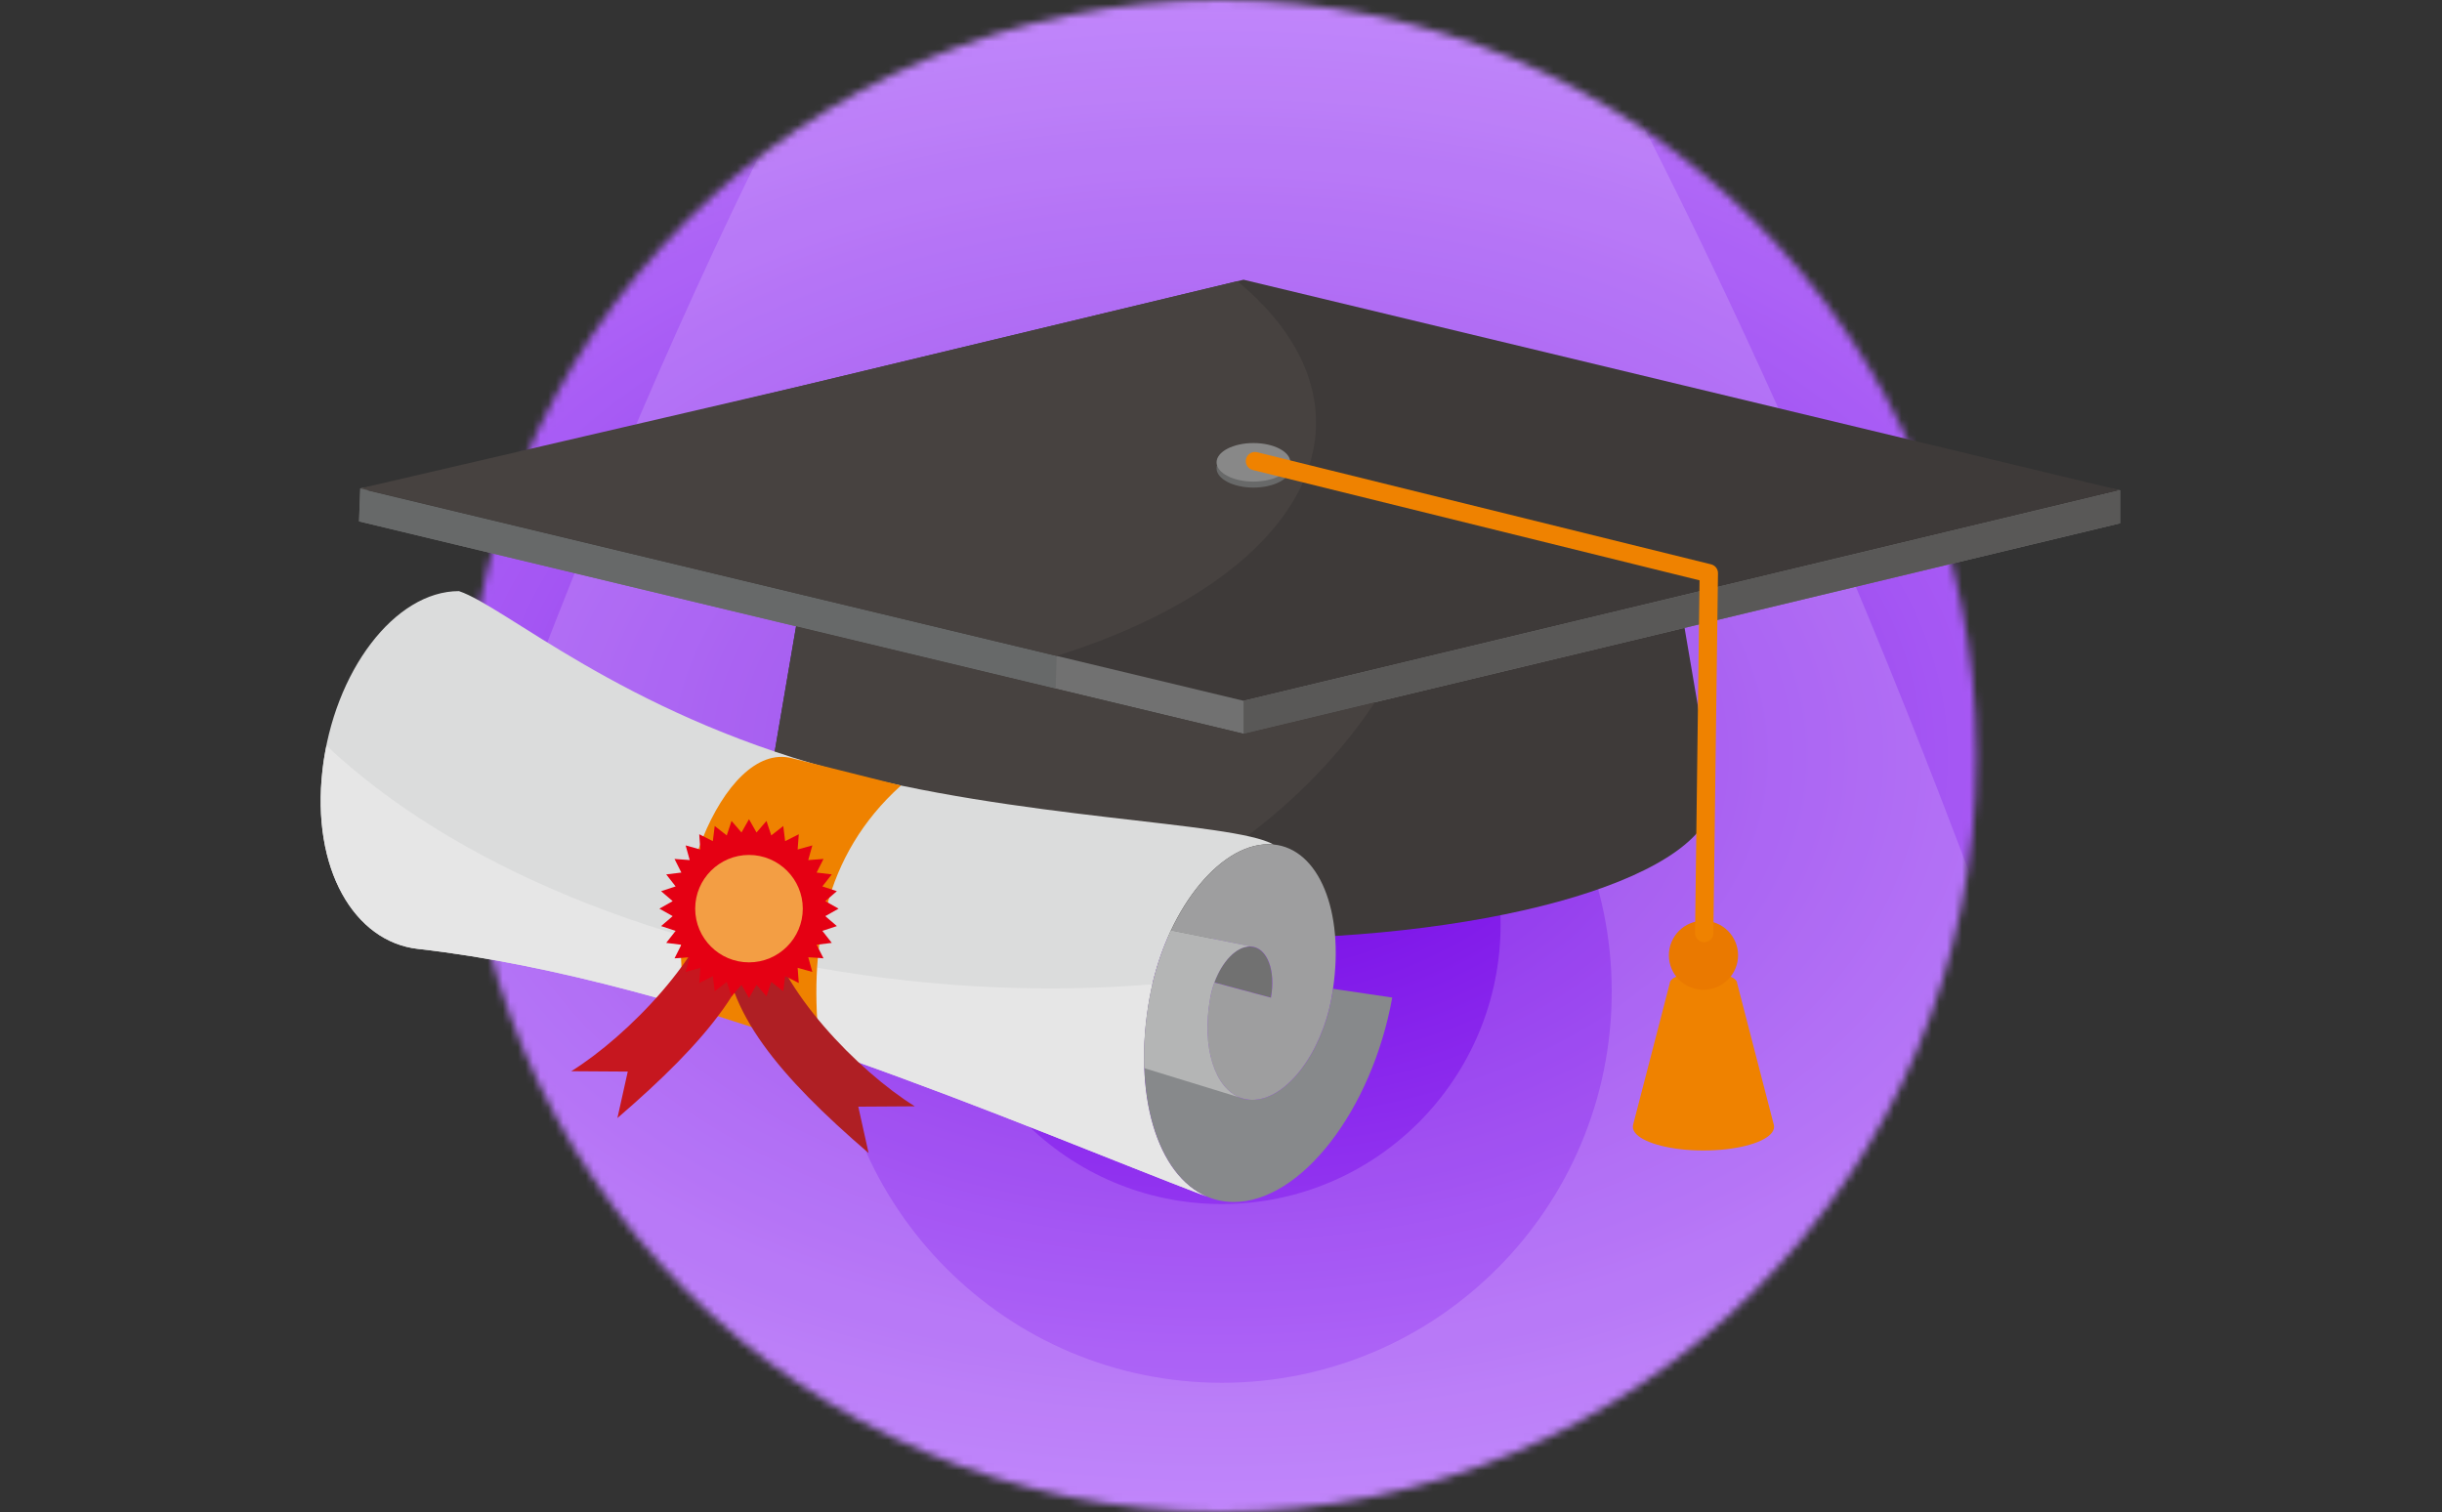 <svg width="323" height="200" viewBox="0 0 323 200" fill="none" xmlns="http://www.w3.org/2000/svg">
<rect x="0" y="0" width="323" height="200" fill="#333333" stroke="none"/>
<mask id="mask0_11_3625" style="mask-type:alpha" maskUnits="userSpaceOnUse" x="61" y="0" width="201" height="200">
<circle cx="161.422" cy="100" r="100" fill="#D9D9D9"/>
</mask>
<g mask="url(#mask0_11_3625)">
<rect x="11.422" width="300" height="200" rx="10" fill="url(#paint0_radial_11_3625)"/>
<g style="mix-blend-mode:overlay" opacity="0.15">
<path fill-rule="evenodd" clip-rule="evenodd" d="M-37.378 319.658C-12.286 210.741 55.426 -15.243 143.563 -119.743C156.455 -139.144 175.793 -123.623 182.239 -113.276C182.686 -112.558 183.567 -111.287 184.846 -109.442C201.832 -84.934 288.962 40.778 360.55 314.217C361.711 318.653 358.813 323.221 354.271 323.744C326.767 326.911 298.314 325.053 283.417 323.212C280.639 322.869 278.348 320.982 277.217 318.414C265.185 291.11 228.194 243.702 161.611 243.702C90.54 243.702 59.293 291.306 45.201 312.774C41.911 317.787 39.556 321.375 37.848 322.599C31.537 327.121 -5.441 328.679 -29.863 328.999C-34.811 329.064 -38.492 324.495 -37.378 319.658ZM161.611 182.912C190.092 182.912 213.18 159.749 213.18 131.176C213.18 102.603 190.092 79.44 161.611 79.44C133.131 79.44 110.043 102.603 110.043 131.176C110.043 159.749 133.131 182.912 161.611 182.912Z" fill="white"/>
</g>
<g style="mix-blend-mode:overlay" opacity="0.15">
<path fill-rule="evenodd" clip-rule="evenodd" d="M19.342 257.028C37.282 179.165 85.693 17.615 148.708 -57.089C157.925 -70.959 171.751 -59.863 176.36 -52.466C176.68 -51.953 177.31 -51.044 178.224 -49.725C190.368 -32.206 252.663 57.663 303.846 253.138C304.676 256.309 302.604 259.575 299.357 259.949C279.693 262.213 259.35 260.885 248.699 259.568C246.713 259.323 245.075 257.974 244.266 256.138C235.664 236.62 209.217 202.728 161.612 202.728C110.799 202.728 88.458 236.76 78.383 252.107C76.031 255.69 74.347 258.255 73.126 259.13C68.614 262.363 42.176 263.477 24.715 263.706C21.177 263.752 18.545 260.486 19.342 257.028ZM161.612 159.271C181.975 159.271 198.482 142.713 198.482 122.287C198.482 101.861 181.975 85.302 161.612 85.302C141.25 85.302 124.743 101.861 124.743 122.287C124.743 142.713 141.25 159.271 161.612 159.271Z" fill="white"/>
</g>
</g>
<mask id="mask1_11_3625" style="mask-type:alpha" maskUnits="userSpaceOnUse" x="0" y="0" width="323" height="144">
<rect x="0.422" width="322" height="144" fill="#D9D9D9"/>
</mask>
<g mask="url(#mask1_11_3625)">
</g>
<g clip-path="url(#clip0_11_3625)">
<path fill-rule="evenodd" clip-rule="evenodd" d="M228.328 152.017C232.01 151.598 234.654 150.427 234.654 149.05C234.654 148.941 234.635 148.832 234.605 148.722L229.774 130.072C229.774 129.246 227.775 128.579 225.314 128.579C222.853 128.579 220.854 129.246 220.854 130.072L216.011 148.777C215.986 148.868 215.974 148.959 215.974 149.05C215.974 150.427 218.624 151.592 222.3 152.017C223.248 152.126 224.257 152.181 225.314 152.181C226.371 152.181 227.38 152.12 228.328 152.017Z" fill="#EF8200"/>
<path fill-rule="evenodd" clip-rule="evenodd" d="M101.468 105.256C101.468 115.71 129.481 124.186 164.038 124.186C198.595 124.186 226.608 115.71 226.608 105.256L226.268 103.278L220.453 69.217C220.453 77.535 204.465 84.597 182.237 87.139C176.525 87.795 170.406 88.147 164.038 88.147C157.67 88.147 151.545 87.795 145.839 87.139C123.611 84.597 107.623 77.535 107.623 69.217L101.808 103.278L101.468 105.256Z" fill="#3E3A39"/>
<path fill-rule="evenodd" clip-rule="evenodd" d="M182.243 87.139C204.471 84.597 220.459 77.535 220.459 69.217C220.459 58.763 195.199 50.287 164.044 50.287C132.89 50.287 107.629 58.763 107.629 69.217C107.629 77.535 123.617 84.597 145.845 87.139C151.557 87.795 157.676 88.147 164.044 88.147C170.412 88.147 176.537 87.795 182.243 87.139Z" fill="#7385A1"/>
<path fill-rule="evenodd" clip-rule="evenodd" d="M164.482 41.368L222.452 55.292L280.422 64.848V69.217L222.452 83.141L164.482 97.065L106.511 83.141L47.49 68.968L47.654 64.6L106.511 55.292L164.482 41.368Z" fill="#717171"/>
<path fill-rule="evenodd" clip-rule="evenodd" d="M139.635 91.096L106.511 83.141L47.49 68.968L47.654 64.6L91.363 57.69L139.762 86.764L139.635 91.096Z" fill="#676969"/>
<path fill-rule="evenodd" clip-rule="evenodd" d="M164.482 37L222.452 50.924L280.422 64.849L222.452 78.773L164.482 92.697L106.511 78.773L48.541 64.849L106.511 50.924L164.482 37Z" fill="#3E3A39"/>
<path fill-rule="evenodd" clip-rule="evenodd" d="M139.762 86.764L106.505 78.773L47.654 64.6L106.505 50.925L163.667 37.194C170.266 42.661 174.064 49.062 174.064 55.906C174.064 68.908 160.368 80.314 139.762 86.758V86.764Z" fill="#474240"/>
<path fill-rule="evenodd" clip-rule="evenodd" d="M222.452 78.773L164.482 92.697V97.066L222.452 83.141L280.422 69.217V64.849L222.452 78.773Z" fill="#595857"/>
<path fill-rule="evenodd" clip-rule="evenodd" d="M131.358 89.112L106.511 83.142L105.296 82.851L101.808 103.279L101.468 105.257C101.468 113.357 118.276 120.267 141.913 122.967C153.258 118.86 163.285 112.774 171.324 105.257C175.371 101.477 178.913 97.327 181.873 92.886L164.482 97.066L131.358 89.112Z" fill="#474240"/>
<path d="M229.546 128.101C230.508 125.768 229.395 123.098 227.058 122.137C224.722 121.175 222.047 122.288 221.085 124.621C220.122 126.953 221.236 129.624 223.572 130.585C225.909 131.546 228.583 130.434 229.546 128.101Z" fill="#EA7900"/>
<path fill-rule="evenodd" clip-rule="evenodd" d="M165.794 64.497C168.48 64.497 170.674 63.35 170.674 61.949C170.674 60.547 168.48 59.4 165.794 59.4C163.108 59.4 160.915 60.547 160.915 61.949C160.915 63.35 163.108 64.497 165.794 64.497Z" fill="#686969"/>
<path fill-rule="evenodd" clip-rule="evenodd" d="M165.794 63.702C168.48 63.702 170.674 62.555 170.674 61.154C170.674 59.752 168.48 58.605 165.794 58.605C163.108 58.605 160.915 59.752 160.915 61.154C160.915 62.555 163.108 63.702 165.794 63.702Z" fill="#888888"/>
<path fill-rule="evenodd" clip-rule="evenodd" d="M165.703 62.167C165.053 62.009 164.658 61.354 164.816 60.705C164.974 60.056 165.63 59.661 166.28 59.819L226.317 74.647C226.9 74.787 227.277 75.327 227.234 75.903L226.626 123.44C226.62 124.107 226.067 124.641 225.399 124.635C224.731 124.629 224.196 124.077 224.202 123.41L224.797 76.765L165.691 62.167H165.703Z" fill="#EF8200"/>
<path fill-rule="evenodd" clip-rule="evenodd" d="M152.055 131.958C154.091 120.758 161.121 111.676 167.769 111.676C168 111.676 168.219 111.688 168.444 111.706C163.041 108.654 134.621 108.43 110.018 101.719C82.181 94.123 66.795 80.211 60.706 78.19C52.236 78.19 44.154 88.784 42.653 101.853C41.152 114.921 46.858 124.568 55.274 125.515C91.612 129.598 135.345 149.062 159.657 158.29C153.064 155.505 149.722 144.766 152.049 131.952L152.055 131.958Z" fill="#DBDCDC"/>
<g style="mix-blend-mode:multiply">
<path fill-rule="evenodd" clip-rule="evenodd" d="M152.055 131.958C152.164 131.363 152.286 130.775 152.426 130.192C142.138 131.048 131.213 130.932 119.953 129.701C87.468 126.158 59.631 114.187 43.176 98.612C42.957 99.674 42.781 100.754 42.659 101.858C41.158 114.927 46.864 124.574 55.28 125.52C91.618 129.604 135.351 149.067 159.663 158.296C153.07 155.511 149.728 144.772 152.055 131.958Z" fill="#E6E6E6"/>
</g>
<path fill-rule="evenodd" clip-rule="evenodd" d="M165.314 125.199C163.515 125.199 161.626 127.201 160.623 129.956L168.097 131.964C168.778 128.233 167.526 125.205 165.314 125.205V125.199Z" fill="#717171"/>
<path fill-rule="evenodd" clip-rule="evenodd" d="M165.648 145.482C161.219 145.482 158.727 139.427 160.082 131.959C160.21 131.261 160.392 130.587 160.629 129.95C161.638 127.196 163.522 125.194 165.32 125.194C165.393 125.194 165.472 125.194 165.545 125.206L154.887 123.076C153.623 125.758 152.645 128.767 152.067 131.953C149.74 144.773 153.082 155.506 159.675 158.29C160.763 158.752 161.942 158.994 163.199 158.994C172.059 158.994 181.441 146.884 184.151 131.953L176.319 130.794C176.264 131.176 176.197 131.564 176.13 131.953C174.775 139.421 170.084 145.476 165.654 145.476L165.648 145.482Z" fill="#87898B"/>
<path fill-rule="evenodd" clip-rule="evenodd" d="M160.082 131.959C158.727 139.427 161.219 145.482 165.648 145.482C170.078 145.482 174.769 139.427 176.124 131.959C176.197 131.57 176.258 131.182 176.313 130.8C177.838 120.516 174.441 112.276 168.444 111.706C168.225 111.688 168 111.676 167.769 111.676C163.011 111.676 158.059 116.329 154.881 123.082L165.539 125.212C167.617 125.406 168.753 128.355 168.103 131.965L160.629 129.956C160.398 130.593 160.21 131.267 160.082 131.965V131.959Z" fill="#9E9E9F"/>
<path fill-rule="evenodd" clip-rule="evenodd" d="M164.117 145.222C160.666 143.99 158.885 138.517 160.076 131.959C160.204 131.261 160.386 130.587 160.623 129.95C161.632 127.196 163.515 125.194 165.314 125.194C165.387 125.194 165.466 125.194 165.533 125.206L154.875 123.076C153.611 125.758 152.632 128.767 152.055 131.953C151.46 135.235 151.235 138.378 151.344 141.29L164.117 145.216V145.222Z" fill="#B4B5B5"/>
<path fill-rule="evenodd" clip-rule="evenodd" d="M119.163 103.91C108.845 113.211 106.937 125.54 108.425 138.736L91.089 133.184C87.024 119.721 95.604 98.006 104.694 100.282L119.163 103.904V103.91Z" fill="#EF8200"/>
<path fill-rule="evenodd" clip-rule="evenodd" d="M101.352 122.081C102.938 130.842 113.56 141.715 120.998 146.338L113.524 146.386L114.891 152.526C103.072 142.352 95.853 133.76 95.792 124.314L101.352 122.081Z" fill="#AF1F24"/>
<path fill-rule="evenodd" clip-rule="evenodd" d="M95.203 117.439C93.617 126.201 82.995 137.073 75.558 141.696L83.032 141.745L81.664 147.891C93.483 137.716 100.702 129.125 100.763 119.678L95.203 117.446V117.439Z" fill="#C6171F"/>
<path fill-rule="evenodd" clip-rule="evenodd" d="M99.068 108.363L100.064 110.117L101.383 108.588L102.015 110.505L103.601 109.261L103.85 111.263L105.655 110.353L105.503 112.368L107.447 111.828L106.906 113.769L108.924 113.618L108.012 115.419L110.018 115.662L108.772 117.252L110.692 117.883L109.161 119.199L110.917 120.194L109.161 121.183L110.692 122.5L108.772 123.131L110.018 124.721L108.012 124.969L108.924 126.765L106.906 126.62L107.447 128.561L105.503 128.021L105.655 130.029L103.85 129.125L103.601 131.121L102.015 129.884L101.383 131.795L100.064 130.272L99.068 132.025L98.077 130.272L96.758 131.795L96.127 129.884L94.534 131.121L94.285 129.125L92.487 130.029L92.633 128.021L90.688 128.561L91.229 126.62L89.218 126.765L90.123 124.969L88.118 124.721L89.363 123.131L87.443 122.5L88.975 121.183L87.218 120.194L88.975 119.199L87.443 117.883L89.363 117.252L88.118 115.662L90.123 115.419L89.218 113.618L91.229 113.769L90.688 111.828L92.633 112.368L92.487 110.353L94.285 111.263L94.534 109.261L96.127 110.505L96.758 108.588L98.077 110.117L99.068 108.363Z" fill="#E50013"/>
<path fill-rule="evenodd" clip-rule="evenodd" d="M99.068 127.298C102.987 127.298 106.183 124.107 106.183 120.194C106.183 116.28 102.987 113.089 99.068 113.089C95.148 113.089 91.952 116.28 91.952 120.194C91.952 124.107 95.148 127.298 99.068 127.298Z" fill="#F39E44"/>
</g>
<defs>
<radialGradient id="paint0_radial_11_3625" cx="0" cy="0" r="1" gradientUnits="userSpaceOnUse" gradientTransform="translate(161.422 100) rotate(90) scale(129 193.5)">
<stop stop-color="#7000E3"/>
<stop offset="1" stop-color="#B971FF"/>
</radialGradient>
<clipPath id="clip0_11_3625">
<rect width="238" height="122" fill="white" transform="translate(42.422 37)"/>
</clipPath>
</defs>
</svg>

